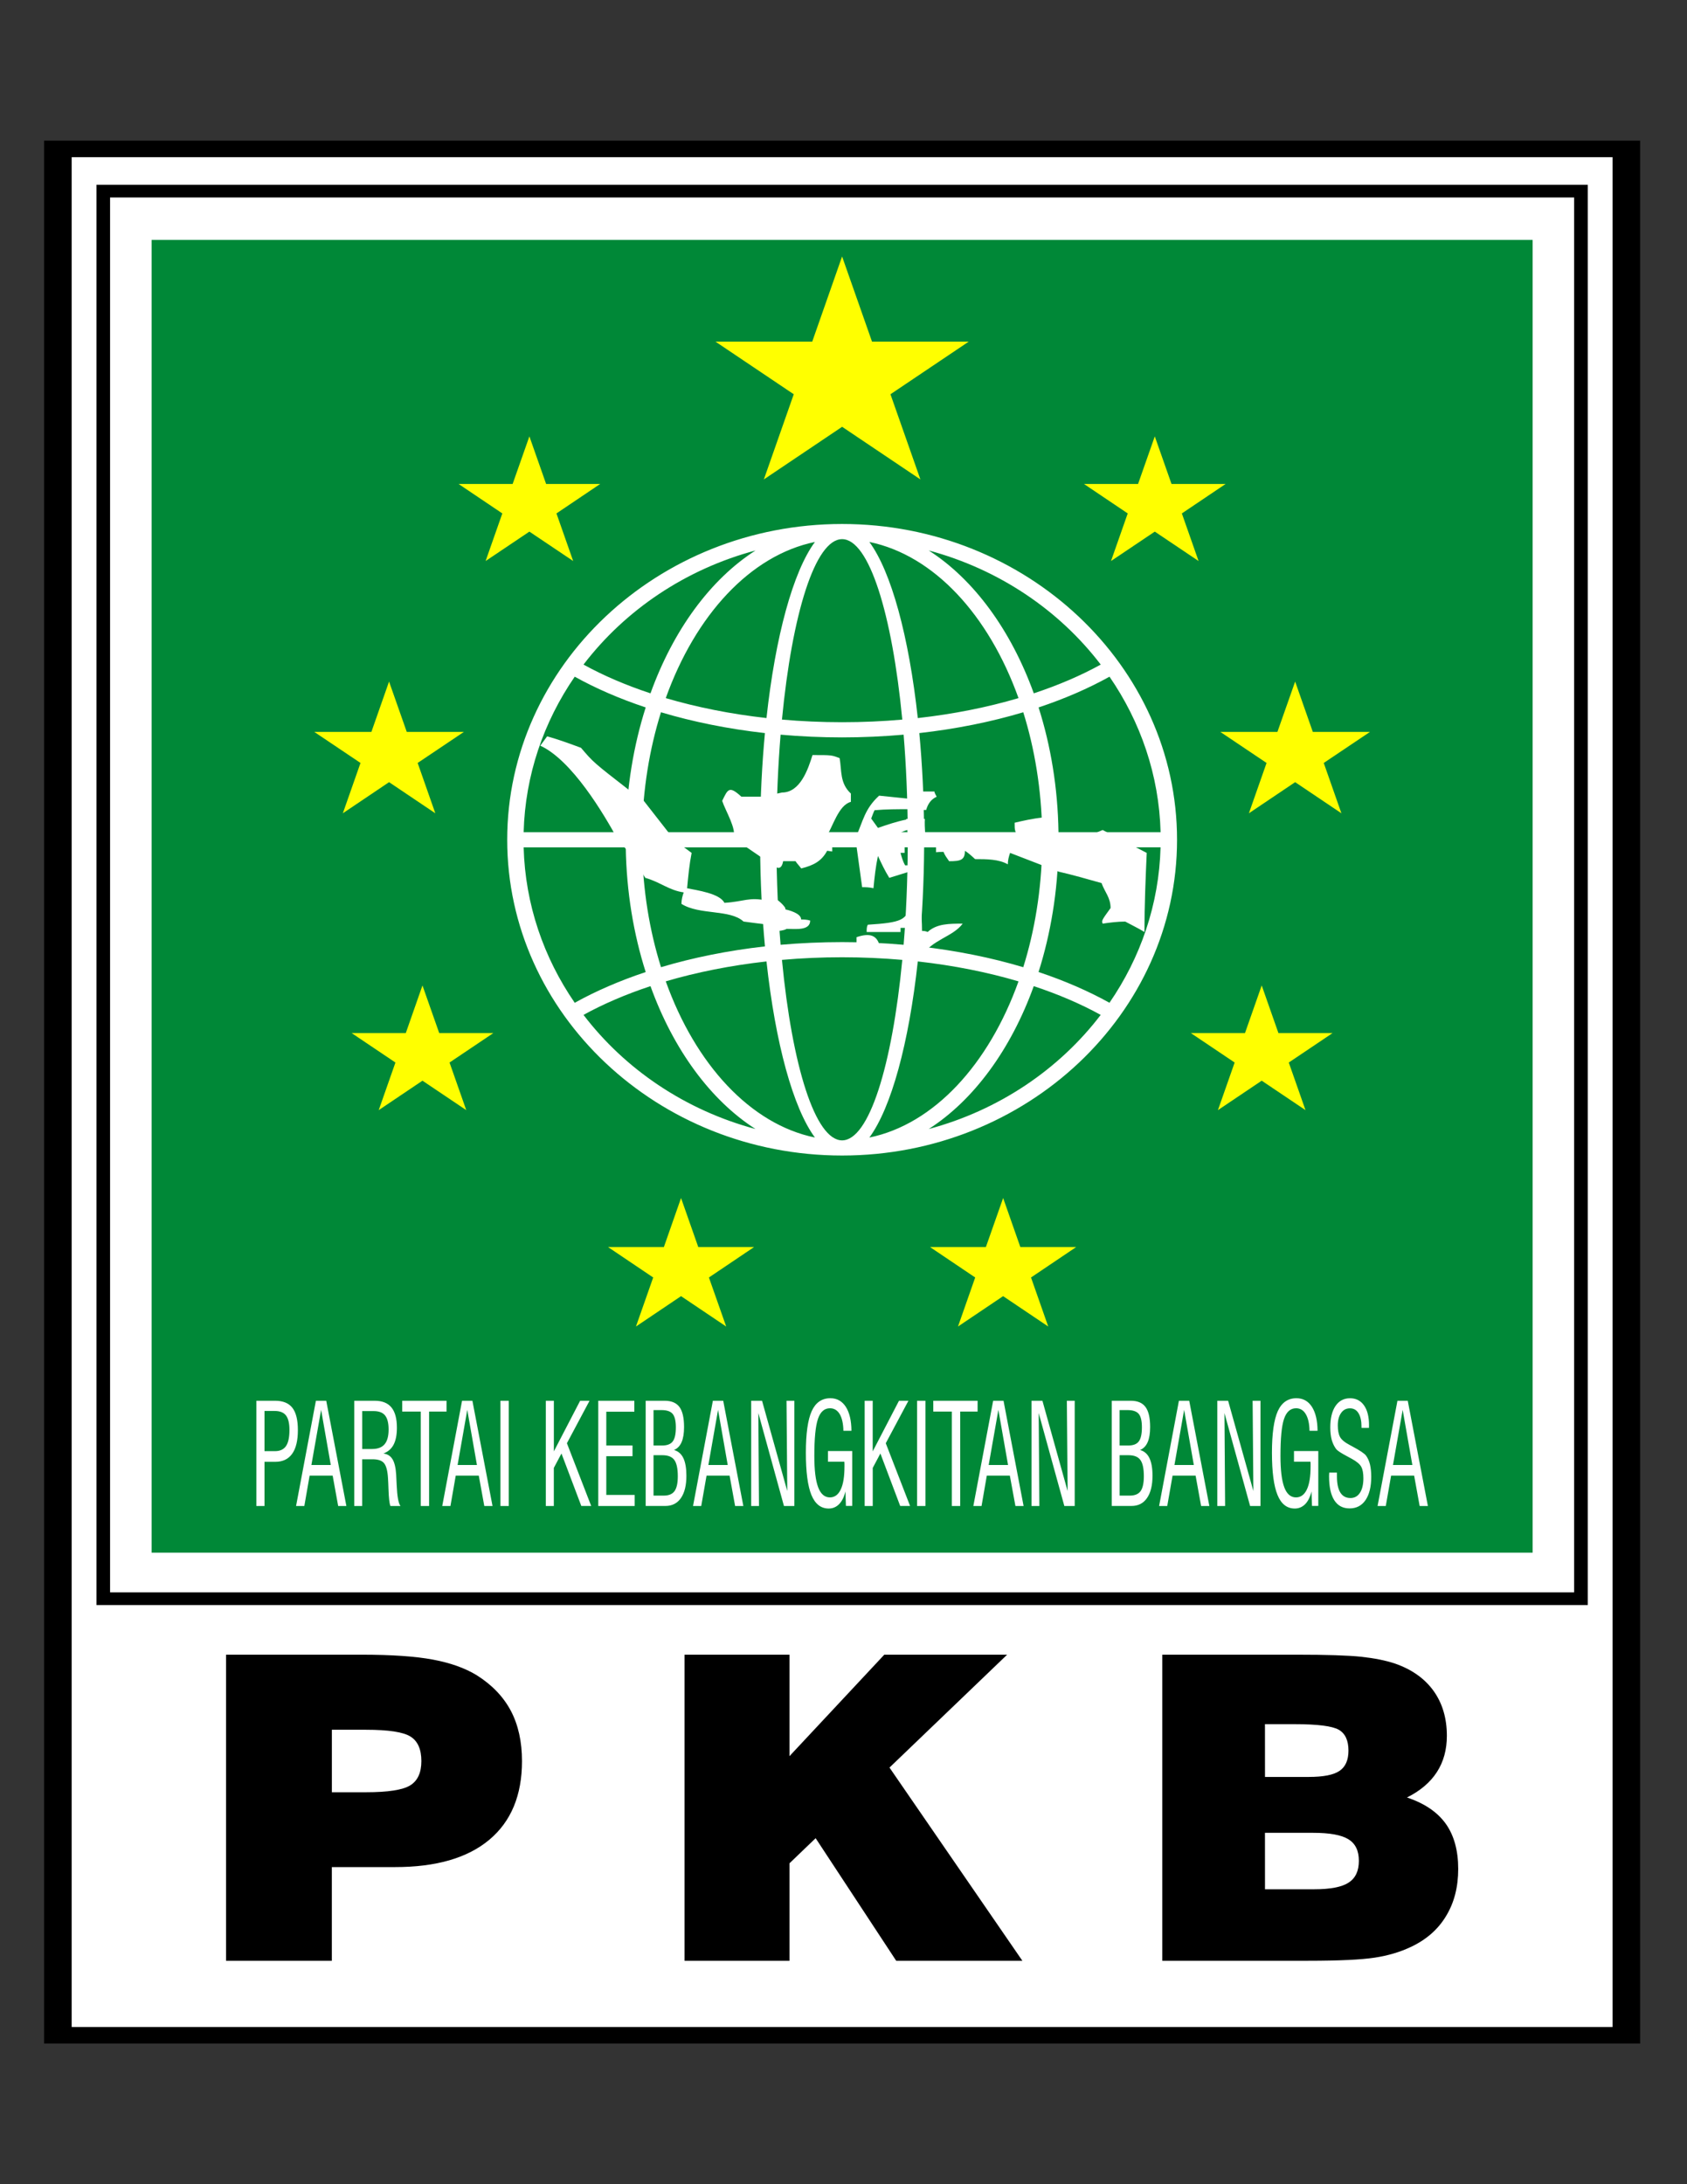 <svg width="612" height="792" viewBox="0 0 612 792" fill="none" xmlns="http://www.w3.org/2000/svg">
<rect x="0" y="0" width="612" height="792" fill="#333333" stroke="none"/>
<path fill-rule="evenodd" clip-rule="evenodd" d="M16 51H595V741H16V51Z" fill="black"/>
<path fill-rule="evenodd" clip-rule="evenodd" d="M26 57H585V735H26V57Z" fill="white"/>
<path fill-rule="evenodd" clip-rule="evenodd" d="M55 87H556V563H55V87Z" fill="#008837"/>
<path fill-rule="evenodd" clip-rule="evenodd" d="M336.922 199.601C362.336 206.406 384.239 221.231 399.319 240.983C392.12 244.947 383.969 248.453 375.032 251.409C366.74 228.461 353.27 210.072 336.922 199.601ZM402.502 245.371C413.741 261.708 420.482 281.025 421.034 301.75H383.992C383.746 285.642 381.174 270.336 376.77 256.519C386.212 253.38 394.856 249.621 402.502 245.371ZM305.494 341.609C313.081 341.609 320.562 341.941 327.808 342.583C328.724 331.527 329.229 319.646 329.3 307.238H281.677C281.735 319.635 282.276 331.527 283.18 342.583C290.45 341.953 297.896 341.609 305.494 341.609ZM333.504 343.167C346.928 344.679 359.612 347.246 371.215 350.717C375.372 337.45 377.803 322.751 378.073 307.25H335.254C335.172 319.818 334.561 331.893 333.504 343.167ZM376.758 352.459C386.189 355.598 394.832 359.367 402.49 363.606C413.729 347.28 420.47 327.964 421.022 307.238H383.981C383.734 323.347 381.139 338.642 376.758 352.459ZM399.307 368.006C392.108 364.041 383.934 360.536 375.02 357.58C366.74 380.516 353.27 398.905 336.922 409.388C362.336 402.582 384.239 387.757 399.307 368.006ZM369.488 355.85C358.273 352.539 345.977 350.076 332.952 348.621C329.723 378.294 323.322 401.689 315.383 412.481C338.801 407.658 358.707 385.947 369.488 355.85ZM327.327 348.059C320.233 347.44 312.916 347.108 305.494 347.108C298.048 347.108 290.767 347.429 283.673 348.059C287.361 386.508 295.758 413.501 305.494 413.501C315.242 413.501 323.639 386.508 327.327 348.059ZM278.06 348.621C265.023 350.076 252.727 352.539 241.523 355.838C252.293 385.935 272.211 407.646 295.629 412.47C287.69 401.689 281.301 378.294 278.06 348.621ZM235.98 357.58C227.043 360.536 218.88 364.041 211.681 368.006C226.761 387.757 248.652 402.582 274.078 409.388C257.719 398.905 244.26 380.516 235.98 357.58ZM208.498 363.618C216.144 359.367 224.788 355.621 234.242 352.47C229.838 338.653 227.266 323.358 227.007 307.25H189.966C190.518 327.975 197.259 347.28 208.498 363.618ZM239.797 350.706C251.4 347.246 264.084 344.679 277.508 343.167C276.451 331.893 275.828 319.818 275.758 307.25H232.938C233.185 322.751 235.628 337.45 239.797 350.706ZM305.494 267.38C313.081 267.38 320.562 267.036 327.808 266.395C328.724 277.45 329.229 289.343 329.3 301.739H281.677C281.735 289.343 282.276 277.439 283.18 266.395C290.45 267.048 297.896 267.38 305.494 267.38ZM333.504 265.821C346.928 264.309 359.612 261.743 371.215 258.271C375.372 271.538 377.803 286.249 378.073 301.739H335.254C335.172 289.182 334.561 277.095 333.504 265.821ZM369.488 253.139C358.273 256.45 345.977 258.924 332.952 260.379C329.723 230.706 323.322 207.323 315.383 196.519C338.801 201.342 358.707 223.03 369.488 253.139ZM327.327 260.929C320.233 261.559 312.916 261.88 305.494 261.88C298.048 261.88 290.767 261.548 283.673 260.929C287.361 222.469 295.758 195.499 305.494 195.499C315.242 195.499 323.639 222.469 327.327 260.929ZM278.06 260.368C265.023 258.913 252.727 256.438 241.523 253.139C252.293 223.042 272.211 201.342 295.629 196.519C287.69 207.311 281.301 230.695 278.06 260.368ZM235.98 251.409C227.043 248.453 218.869 244.947 211.681 240.983C226.772 221.231 248.664 206.395 274.09 199.601C257.718 210.084 244.26 228.461 235.98 251.409ZM208.498 245.371C216.144 249.621 224.8 253.38 234.242 256.519C229.838 270.336 227.266 285.642 227.007 301.75H189.966C190.518 281.025 197.259 261.697 208.498 245.371ZM239.785 258.271C251.388 261.731 264.072 264.309 277.496 265.821C276.439 277.095 275.817 289.171 275.746 301.75H232.927C233.185 286.249 235.628 271.538 239.785 258.271ZM305.494 190C372.401 190 427 241.441 427 304.5C427 367.57 372.413 419 305.494 419C238.575 419 184 367.57 184 304.5C184 241.441 238.587 190 305.494 190Z" fill="white"/>
<path fill-rule="evenodd" clip-rule="evenodd" d="M153.261 357.329L159.338 374.602H178.962L163.079 385.278L169.144 402.54L153.261 391.864L137.389 402.54L143.454 385.278L127.571 374.602H147.207L153.261 357.329ZM457.716 357.329L463.781 374.602H483.418L467.534 385.278L473.599 402.54L457.716 391.864L441.832 402.54L447.898 385.278L432.014 374.602H451.65L457.716 357.329ZM141.141 247.138L147.561 265.388H168.294L151.514 276.651L157.922 294.901L141.141 283.615L124.373 294.901L130.78 276.651L114 265.388H134.734L141.141 247.138ZM469.847 247.138L476.255 265.388H497L480.22 276.651L486.627 294.901L469.847 283.615L453.066 294.901L459.474 276.651L442.694 265.388H463.415L469.847 247.138ZM192.049 158.232L198.115 175.482H217.739L201.867 186.17L207.933 203.432L192.049 192.767L176.165 203.432L182.231 186.17L166.347 175.482H185.972L192.049 158.232ZM418.927 158.232L424.993 175.482H444.629L428.745 186.17L434.811 203.432L418.927 192.767L403.044 203.432L409.109 186.17L393.226 175.482H412.862L418.927 158.232ZM305.488 93L316.345 123.881H351.428L323.036 142.958L333.892 173.839L305.5 154.761L277.108 173.839L287.953 142.958L259.56 123.881H294.655L305.488 93ZM247.064 434.409L253.318 452.2H273.544L257.177 463.221L263.443 481L247.064 469.99L230.708 481L236.962 463.221L220.595 452.2H240.833L247.064 434.409ZM363.913 434.409L370.156 452.2H390.393L374.026 463.221L380.269 481L363.901 469.99L347.534 481L353.776 463.221L337.409 452.2H357.647L363.913 434.409Z" fill="#FFFF00"/>
<path fill-rule="evenodd" clip-rule="evenodd" d="M198.489 267C202.586 268.139 206.683 269.642 210.768 271.156C215.276 276.439 215.276 276.439 228.378 286.619C228.789 286.243 229.2 285.867 230.021 285.867L244.766 304.734L250.906 309.266C250.084 313.411 249.685 317.567 249.262 322.087C252.949 322.838 261.143 323.977 262.787 327.37C269.748 326.994 271.803 325.104 278.353 326.619C279.046 322.133 286.935 330.501 284.493 329.636C286.137 330.012 290.633 331.139 290.633 333.416C291.443 333.416 292.676 333.416 293.908 333.792C293.908 337.561 288.578 336.809 285.303 336.809C285.303 337.128 279.598 338.939 278.753 335.295C275.477 334.919 272.613 334.544 269.736 334.156C264.818 329.636 253.759 331.891 247.208 327.746C247.208 326.232 247.619 324.717 248.03 323.59C242.7 322.838 239.436 319.81 234.095 318.307L228.366 309.254L224.269 304.723C218.939 294.908 207.47 275.665 196 270.382L198.489 267ZM277.144 311.52L266.085 303.971C267.318 300.578 263.221 294.156 261.988 290.388C264.031 286.243 264.442 284.728 268.95 288.884C271.403 288.884 273.869 288.884 276.733 288.884L283.695 287.37C290.246 287.37 293.122 279.07 294.753 273.786C301.727 273.786 301.727 273.786 304.591 274.914C305.401 279.445 304.591 283.966 308.677 287.746C308.677 288.498 308.677 289.636 308.677 290.763C304.18 291.902 302.126 299.815 299.672 303.584C299.672 303.971 300.083 304.336 300.482 304.723C300.964 304.666 301.433 304.609 301.915 304.552V308.754C301.304 308.663 300.694 308.571 300.071 308.492C298.029 312.272 295.164 313.775 290.656 314.902C289.834 313.763 289.013 313.012 288.602 312.261C286.958 312.261 285.327 312.261 284.106 312.261C282.955 318.603 278.13 310.405 277.144 311.52ZM310.32 303.983C313.185 297.572 313.596 293.416 318.914 288.509C322.6 288.885 326.274 289.26 329.961 289.647L334.48 287.006C335.701 287.006 337.345 287.006 338.977 287.006C338.977 287.382 339.387 288.144 339.798 288.896C337.662 289.875 336.57 291.617 335.995 293.69H329.878C329.902 293.599 329.949 293.507 329.972 293.416C325.476 293.416 321.379 293.416 317.27 293.792C316.883 294.543 316.472 295.682 316.049 296.809C316.871 297.948 317.681 299.075 318.503 300.203C321.778 299.075 325.065 297.937 328.752 297.185C328.775 297.094 328.775 297.014 328.798 296.923H335.513C335.42 298.597 335.513 300.328 335.607 301.91H329.233C329.186 301.58 329.139 301.262 329.139 300.954C327.918 301.33 327.096 301.706 326.275 302.081C326.275 302.833 326.274 303.584 326.685 304.723C327.096 304.723 327.601 304.723 328.176 304.723V309.254C327.601 309.254 327.096 309.254 326.685 309.254C327.096 310.757 327.507 312.272 328.341 313.775C328.752 313.775 329.139 313.775 329.972 313.775C329.972 313.399 329.972 313.012 329.972 312.625H334.469C334.058 314.595 333.87 316.69 333.8 318.865H329.996C329.972 317.965 329.972 317.031 329.972 316.041C327.519 316.792 325.065 317.544 322.612 318.307C320.956 315.665 319.747 313.023 318.503 310.382C317.681 314.162 317.27 317.931 316.871 322.075C315.216 321.7 313.983 321.7 312.762 321.7L310.32 303.983ZM334.011 327.609C334.222 331.071 334.492 334.487 334.492 337.561C334.903 337.561 335.713 337.561 336.535 337.937C339.81 334.919 344.306 334.919 349.237 334.919C345.551 339.827 338.166 340.578 334.081 347L329.151 346.249C329.151 342.856 329.151 339.451 329.151 336.445C328.352 336.445 327.519 336.445 326.697 336.445C326.697 336.821 326.697 337.197 326.697 337.948C322.612 337.948 318.514 337.948 314.406 337.948C314.406 336.821 314.406 336.058 314.817 335.307C326.791 334.521 329.421 333.724 329.949 327.621H334.011V327.609ZM339.552 304.734C349.73 304.734 359.932 304.734 370.122 304.734C368.079 301.341 368.079 301.341 368.079 298.324C371.331 297.572 374.618 296.81 378.304 296.434L384.867 304.734C391.84 304.359 394.704 303.22 400.022 300.965L416 309.266C415.589 318.705 415.178 328.133 415.178 337.948C412.725 336.445 410.271 335.306 408.205 334.168C405.34 334.168 402.476 334.544 400.022 334.919C399.612 333.792 399.612 333.792 402.887 329.26C402.887 325.492 400.844 323.601 399.612 320.208C394.294 318.705 388.976 317.191 384.045 316.064L366.436 309.266C366.025 310.393 365.614 311.908 365.614 313.411C362.338 311.521 357.842 311.52 353.733 311.52C352.512 310.382 351.28 309.255 350.047 308.503C350.047 311.896 348.415 312.283 344.318 312.283C343.52 311.145 342.686 310.018 342.275 308.89C341.36 308.89 340.444 308.936 339.575 309.027V304.734H339.552ZM317.681 344.734C315.227 343.596 312.774 342.468 310.731 341.717C310.731 340.965 310.731 340.203 310.731 339.827C315.227 338.313 318.503 338.688 319.325 343.971C318.503 343.971 318.092 344.359 317.681 344.734Z" fill="white"/>
<path fill-rule="evenodd" clip-rule="evenodd" d="M95.951 526.19H99.82C101.607 526.19 102.912 525.561 103.759 524.347C104.594 523.11 105.006 521.176 105.006 518.535C105.006 516.106 104.582 514.341 103.747 513.251C102.901 512.16 101.525 511.621 99.632 511.621H95.951V526.19ZM93 546.078V507.922H99.773C102.654 507.922 104.759 508.776 106.076 510.485C107.405 512.194 108.063 514.892 108.063 518.579C108.063 522.357 107.369 525.224 105.993 527.146C104.606 529.091 102.572 530.058 99.891 530.058H95.951V546.089L93 546.078ZM112.967 531.216H119.998L116.494 511.227L112.967 531.216ZM107.404 546.078L114.601 507.922H118.352L125.654 546.078H122.679L120.68 535.072H112.32L110.403 546.078H107.404ZM131.381 525.415H134.967C137.037 525.415 138.554 524.842 139.518 523.695C140.494 522.548 140.976 520.76 140.976 518.332C140.976 515.994 140.541 514.307 139.694 513.251C138.848 512.194 137.46 511.666 135.543 511.666H131.392V525.415H131.381ZM128.512 546.078V507.922H135.92C138.648 507.922 140.67 508.72 141.999 510.339C143.328 511.947 143.986 514.409 143.986 517.703C143.986 520.266 143.586 522.312 142.787 523.841C141.987 525.37 140.752 526.438 139.083 527.045C140.553 527.236 141.646 527.911 142.375 529.102C143.116 530.294 143.551 532.149 143.716 534.633C143.775 535.555 143.845 536.825 143.904 538.478C144.092 542.638 144.551 545.179 145.292 546.078H141.634C141.27 545.201 141.035 543.121 140.929 539.861C140.87 538.22 140.823 536.927 140.752 535.971C140.6 533.34 140.117 531.542 139.341 530.575C138.554 529.608 137.154 529.136 135.132 529.136H131.381V546.078H128.512ZM152.641 546.078V511.845H145.915V507.933H161.989V511.845H155.663V546.078H152.641ZM165.999 531.216H173.019L169.515 511.227L165.999 531.216ZM160.437 546.078L167.621 507.922H171.373L178.675 546.078H175.688L173.689 535.072H165.328L163.412 546.078H160.437ZM181.544 546.078V507.922H184.566V546.078H181.544ZM198.006 546.078V507.922H200.923V526.28L210.459 507.922H213.869L205.662 523.324L214.469 546.067H210.882L203.686 527.045L200.911 532.273V546.078H198.006ZM217.032 546.078V507.922H230.12V511.89H219.948V524.156H229.461V528.023H219.948V542.076H230.237V546.078H217.032ZM237.081 524.156H240.162C242.008 524.156 243.313 523.661 244.054 522.66C244.807 521.671 245.183 519.973 245.183 517.556C245.183 515.263 244.795 513.644 244.042 512.711C243.29 511.778 241.937 511.306 239.997 511.306H237.081V524.156ZM237.081 542.312H240.82C242.619 542.312 243.913 541.772 244.701 540.682C245.488 539.591 245.888 537.804 245.888 535.319C245.888 532.52 245.465 530.553 244.63 529.395C243.784 528.237 242.349 527.663 240.315 527.663H237.081V542.312ZM234.235 546.078V507.922H241.114C243.584 507.922 245.371 508.675 246.488 510.181C247.605 511.699 248.158 514.116 248.158 517.455C248.158 519.726 247.864 521.559 247.264 522.93C246.665 524.313 245.747 525.258 244.513 525.775C246.053 526.213 247.182 527.202 247.911 528.731C248.64 530.272 249.005 532.396 249.005 535.117C249.005 538.602 248.346 541.3 247.017 543.211C245.7 545.111 243.819 546.067 241.397 546.067H234.235V546.078ZM256.977 531.216H263.997L260.493 511.227L256.977 531.216ZM251.415 546.078L258.612 507.922H262.363L269.665 546.078H266.678L264.679 535.072H256.318L254.39 546.078H251.415ZM272.511 546.078V507.922H276.45L285.598 540.648L285.328 507.922H288.173V546.078H284.399L275.109 512.385L275.344 546.078H272.511ZM306.882 546.078L306.693 540.794C306.235 542.795 305.459 544.324 304.424 545.392C303.377 546.46 302.119 547 300.638 547C297.792 547 295.711 545.359 294.359 542.087C293.018 538.816 292.348 533.7 292.348 526.752C292.348 519.827 293.053 514.813 294.464 511.688C295.875 508.574 298.145 507 301.237 507C303.624 507 305.482 508.046 306.835 510.114C308.163 512.194 308.857 515.083 308.881 518.816H305.965C305.917 516.207 305.459 514.195 304.636 512.779C303.777 511.351 302.601 510.643 301.096 510.643C299.05 510.643 297.592 511.935 296.722 514.532C295.852 517.107 295.417 521.592 295.417 527.944C295.417 533.06 295.875 536.826 296.804 539.288C297.733 541.739 299.156 542.964 301.061 542.964C302.778 542.964 304.107 541.997 305 540.086C305.917 538.175 306.352 535.387 306.352 531.733C306.352 531.295 306.352 530.957 306.352 530.71C306.352 530.463 306.329 530.238 306.305 530.024H300.355V526.157H309.163V546.055H306.882V546.078ZM313.678 546.078V507.922H316.594V526.28L326.131 507.922H329.553L321.333 523.324L330.153 546.067H326.566L319.381 527.045L316.606 532.273V546.078H313.678ZM332.692 546.078V507.922H335.726V546.078H332.692ZM345.298 546.078V511.845H338.572V507.933H354.646V511.845H348.332V546.078H345.298ZM358.668 531.216H365.699L362.184 511.227L358.668 531.216ZM353.106 546.078L360.29 507.922H364.053L371.332 546.078H368.369L366.346 535.072H357.985L356.081 546.078H353.106ZM374.213 546.078V507.922H378.164L387.3 540.648L387.03 507.922H389.876V546.078H386.113L376.812 512.385L377.058 546.078H374.213ZM406.162 524.156H409.242C411.077 524.156 412.394 523.661 413.123 522.66C413.876 521.671 414.252 519.973 414.252 517.556C414.252 515.263 413.887 513.644 413.123 512.711C412.359 511.778 411.006 511.306 409.054 511.306H406.162V524.156ZM406.162 542.312H409.901C411.688 542.312 412.982 541.772 413.782 540.682C414.558 539.591 414.957 537.804 414.957 535.319C414.957 532.52 414.546 530.553 413.699 529.395C412.876 528.237 411.429 527.663 409.383 527.663H406.174V542.312H406.162ZM403.316 546.078V507.922H410.207C412.664 507.922 414.452 508.675 415.557 510.181C416.686 511.699 417.238 514.116 417.238 517.455C417.238 519.726 416.945 521.559 416.345 522.93C415.745 524.313 414.828 525.258 413.593 525.775C415.134 526.213 416.262 527.202 416.991 528.731C417.732 530.272 418.097 532.396 418.097 535.117C418.097 538.602 417.427 541.3 416.098 543.211C414.793 545.111 412.911 546.067 410.489 546.067H403.316V546.078ZM426.058 531.216H433.09L429.574 511.227L426.058 531.216ZM420.496 546.078L427.68 507.922H431.42L438.722 546.078H435.735L433.736 535.072H425.376L423.447 546.078H420.496ZM441.603 546.078V507.922H445.53L454.69 540.648L454.42 507.922H457.266V546.078H453.503L444.201 512.385L444.437 546.078H441.603ZM475.962 546.078L475.774 540.794C475.292 542.795 474.539 544.324 473.505 545.392C472.446 546.46 471.188 547 469.718 547C466.873 547 464.78 545.359 463.451 542.087C462.099 538.816 461.428 533.7 461.428 526.752C461.428 519.827 462.146 514.813 463.545 511.688C464.968 508.574 467.225 507 470.318 507C472.705 507 474.586 508.046 475.927 510.114C477.256 512.194 477.949 515.083 477.973 518.816H475.057C475.01 516.207 474.551 514.195 473.704 512.779C472.858 511.351 471.682 510.643 470.189 510.643C468.143 510.643 466.673 511.935 465.802 514.532C464.932 517.107 464.521 521.592 464.521 527.944C464.521 533.06 464.979 536.826 465.897 539.288C466.814 541.739 468.237 542.964 470.142 542.964C471.859 542.964 473.199 541.997 474.093 540.086C475.01 538.175 475.445 535.387 475.445 531.733C475.445 531.295 475.445 530.957 475.445 530.71C475.445 530.463 475.421 530.238 475.398 530.024H469.424V526.157H478.244V546.055H475.962V546.078ZM482.206 533.97H485.005V535.33C485.005 537.927 485.416 539.884 486.239 541.21C487.063 542.525 488.285 543.189 489.92 543.189C491.39 543.189 492.542 542.548 493.365 541.278C494.188 540.007 494.6 538.253 494.6 536.016C494.6 534.24 494.353 532.857 493.847 531.901C493.342 530.935 492.189 529.957 490.425 528.99C489.99 528.754 489.391 528.428 488.638 528.023C486.498 526.887 485.216 526.044 484.758 525.482C484.04 524.538 483.499 523.425 483.123 522.132C482.782 520.828 482.594 519.321 482.594 517.613C482.594 514.285 483.218 511.688 484.476 509.822C485.757 507.944 487.509 507.011 489.779 507.011C491.919 507.011 493.612 507.877 494.835 509.608C496.058 511.339 496.646 513.745 496.646 516.803C496.646 516.893 496.646 517.062 496.622 517.287C496.622 517.512 496.622 517.658 496.622 517.77H493.918V517.365C493.918 515.241 493.553 513.565 492.813 512.407C492.095 511.249 491.072 510.665 489.732 510.665C488.38 510.665 487.298 511.227 486.522 512.34C485.722 513.453 485.322 514.96 485.322 516.848C485.322 518.647 485.593 520.041 486.122 521.041C486.651 522.031 487.827 523.009 489.638 523.965C489.849 524.077 490.167 524.245 490.602 524.482C493.354 525.954 494.988 527.056 495.541 527.787C496.187 528.664 496.67 529.732 496.987 530.98C497.281 532.228 497.446 533.734 497.446 535.488C497.446 539.097 496.752 541.918 495.376 543.942C494 545.954 492.072 546.955 489.591 546.955C487.133 546.955 485.299 545.966 484.029 543.976C482.771 541.997 482.147 539.085 482.147 535.24C482.147 535.117 482.147 534.903 482.171 534.611C482.183 534.319 482.206 534.116 482.206 533.97ZM505.336 531.216H512.367L508.852 511.227L505.336 531.216ZM499.75 546.078L506.958 507.922H510.698L518 546.078H515.013L513.014 535.072H504.654L502.725 546.078H499.75Z" fill="white"/>
<path fill-rule="evenodd" clip-rule="evenodd" d="M35 67H576V582H35V67ZM39.934 71.605H571.054V577.395H39.934V71.605Z" fill="black"/>
<path fill-rule="evenodd" clip-rule="evenodd" d="M120.393 649.875H132.728C140.737 649.875 146.1 649.055 148.817 647.379C151.499 645.727 152.862 642.809 152.862 638.58C152.862 634.318 151.557 631.354 148.957 629.713C146.38 628.049 140.947 627.217 132.728 627.217H120.393V649.875ZM82 710.989V600H131.2C142.055 600 150.671 600.592 157.036 601.778C163.379 602.963 168.695 604.844 172.962 607.454C178.477 610.93 182.604 615.227 185.321 620.345C188.014 625.462 189.366 631.559 189.366 638.58C189.366 650.992 185.402 660.498 177.509 667.108C169.616 673.719 158.226 677.013 143.349 677.013H120.381V710.989H82ZM248.337 710.989V600H286.403V636.791L320.797 600H365.356L322.685 640.928L370.894 710.989H325.122L295.893 666.538L286.403 675.645V711H248.337V710.989ZM458.907 685.059H476.686C482.563 685.059 486.772 684.273 489.232 682.643C491.738 681.047 492.962 678.403 492.962 674.745C492.962 671.097 491.715 668.476 489.161 666.926C486.632 665.353 482.376 664.59 476.36 664.59H458.895L458.907 685.059ZM458.907 644.325H474.728C480.033 644.325 483.787 643.607 485.932 642.136C488.101 640.678 489.185 638.227 489.185 634.762C489.185 631.092 488.019 628.585 485.699 627.228C483.355 625.872 477.981 625.188 469.528 625.188H458.895L458.907 644.325ZM421.645 710.989V600H470.671C481.234 600 488.905 600.251 493.72 600.741C498.547 601.265 502.674 602.074 506.125 603.237C512.2 605.357 516.828 608.651 520.057 613.119C523.264 617.598 524.884 623.023 524.884 629.405C524.884 634.409 523.695 638.808 521.282 642.535C518.868 646.297 515.242 649.363 510.416 651.779C516.746 653.887 521.433 657.056 524.465 661.273C527.473 665.478 529 670.972 529 677.674C529 684.262 527.542 689.972 524.558 694.827C521.643 699.671 517.341 703.398 511.71 706.02C507.909 707.809 503.607 709.108 498.734 709.849C493.883 710.59 485.827 710.989 474.576 710.989H421.645Z" fill="black"/>
</svg>
